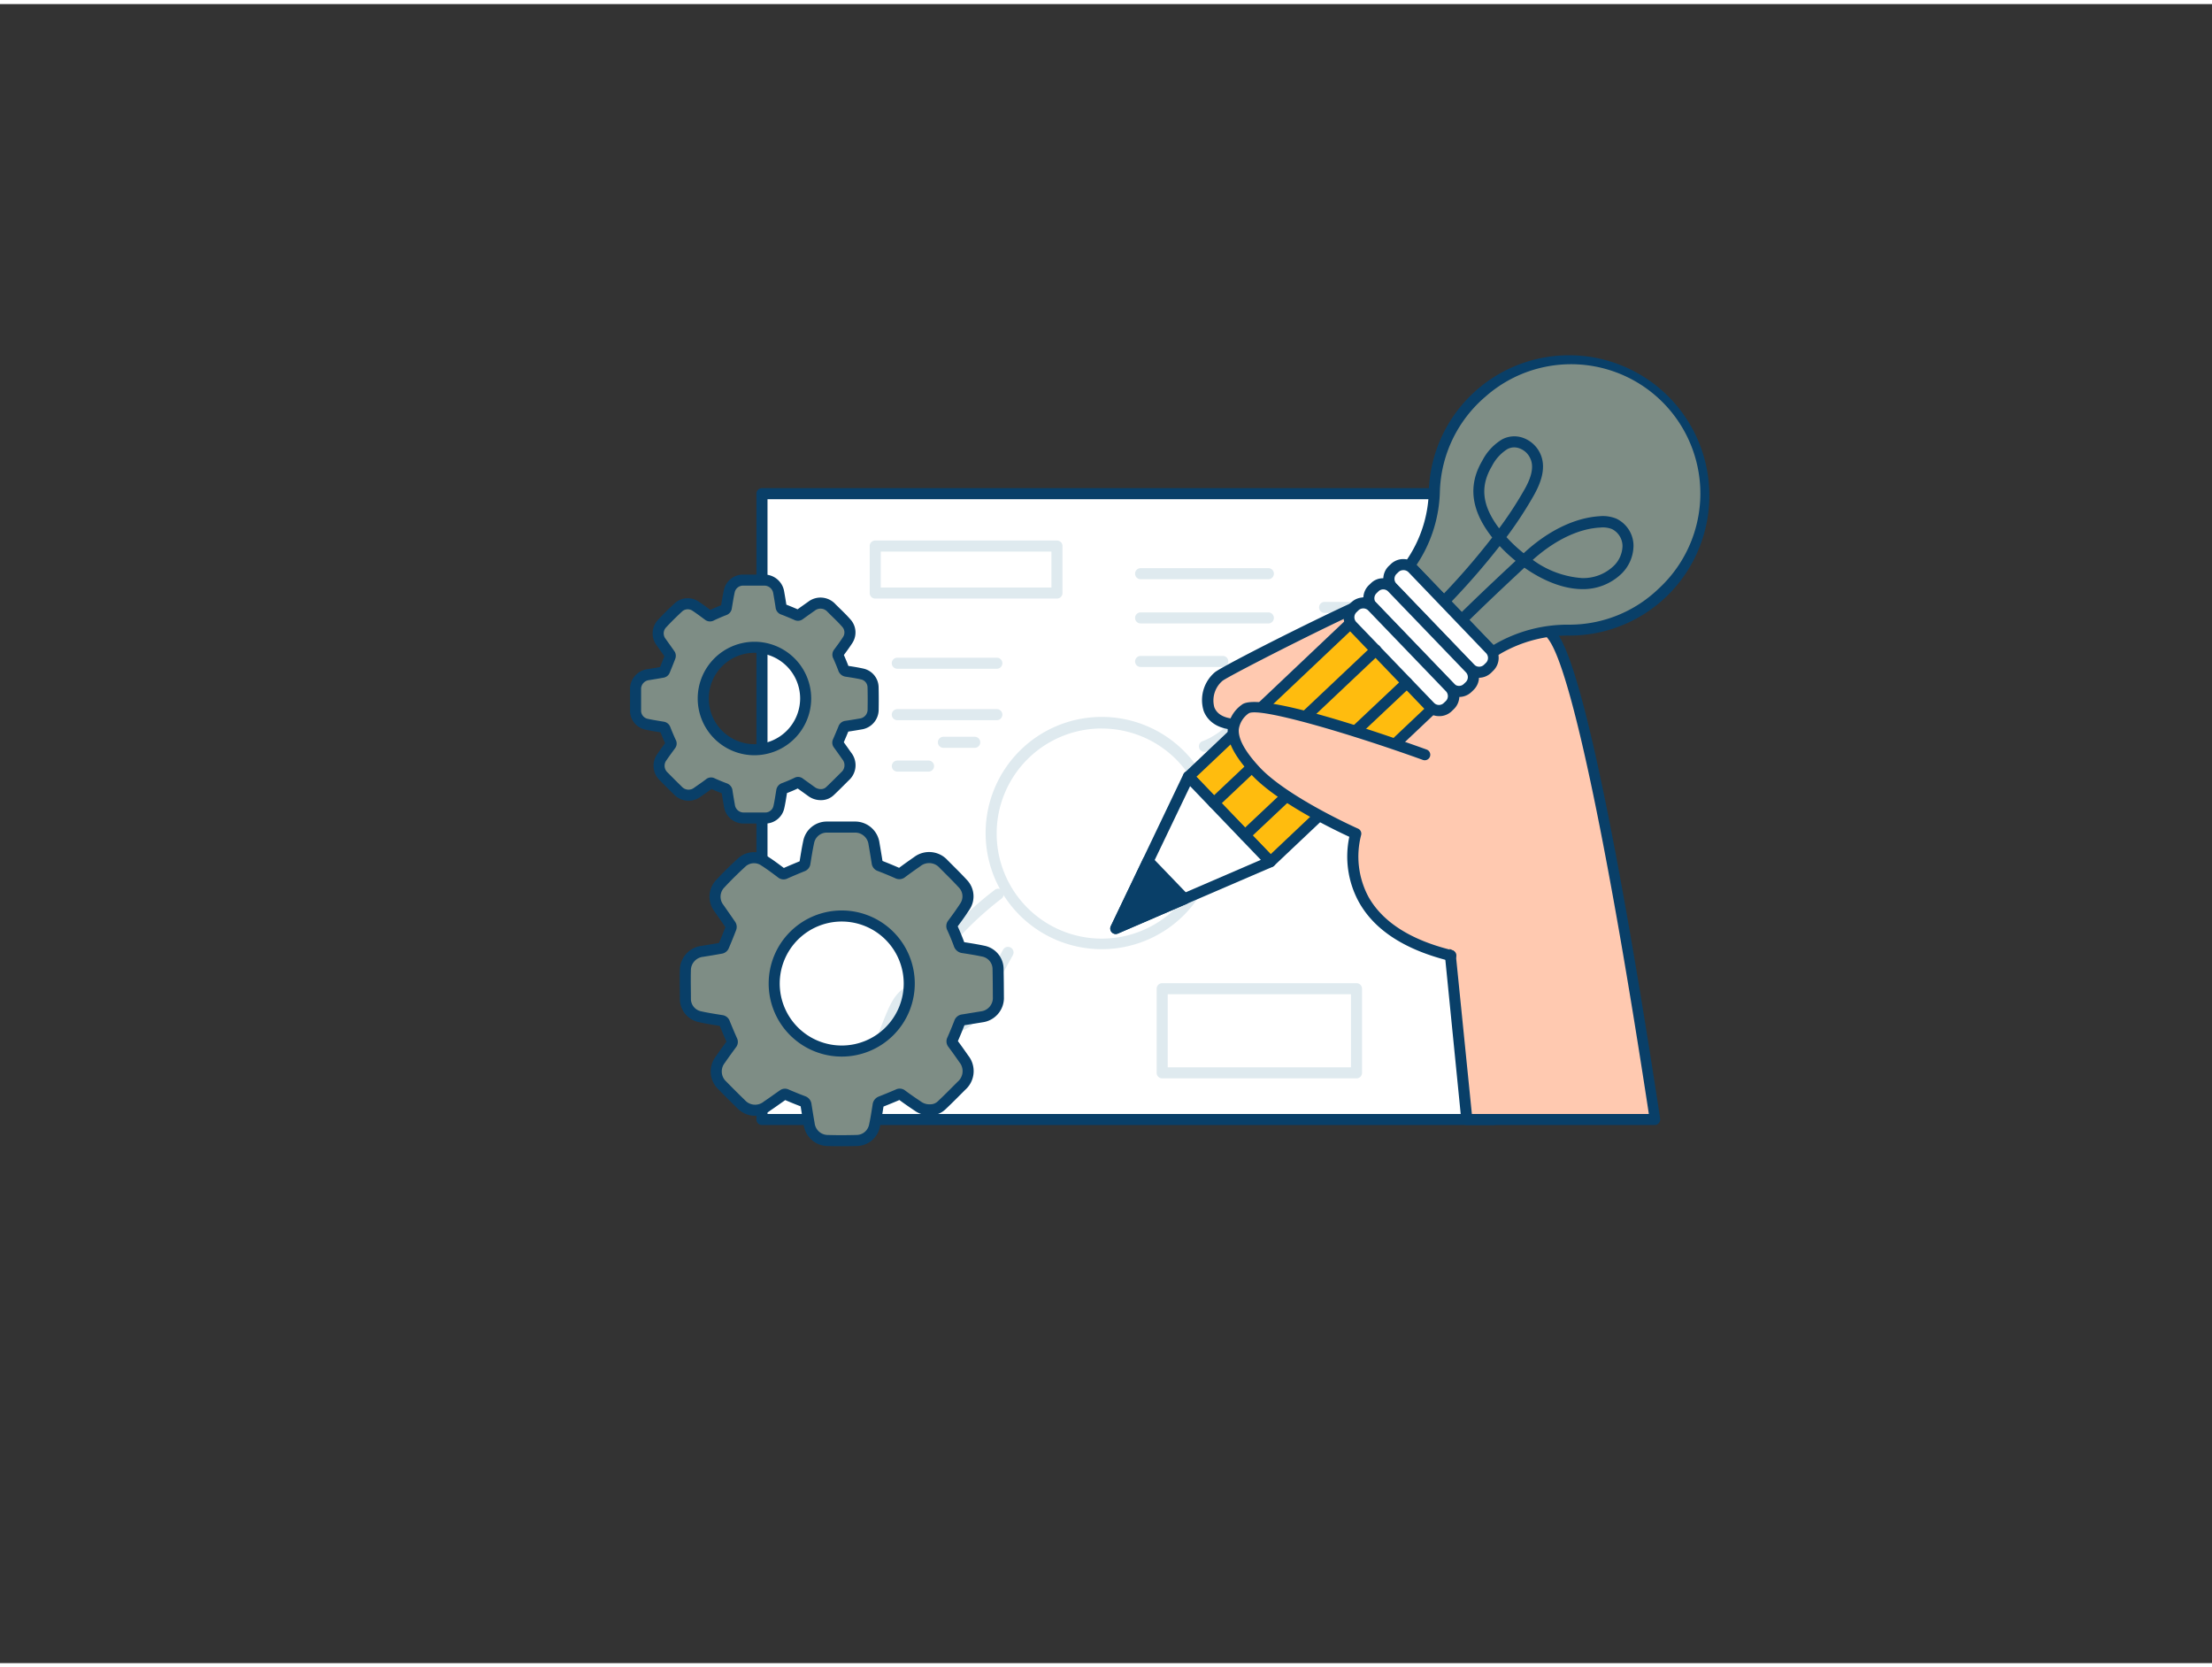 <svg xmlns="http://www.w3.org/2000/svg" viewBox="0 0 400 300" width="406" height="306" class="illustration styles_illustrationTablet__1DWOa"><rect x="0" y="0" width="400" height="300" fill="#333333" stroke="none"/><g id="_339_idea_outline" data-name="#339_idea_outline"><rect x="137.79" y="88.53" width="132.27" height="113.16" fill="#fff"></rect><path d="M270.06,202.7H137.79a1,1,0,0,1-1-1V88.53a1,1,0,0,1,1-1H270.06a1,1,0,0,1,1,1V201.7A1,1,0,0,1,270.06,202.7Zm-131.27-2H269.06V89.53H138.79Z" fill="#093f68"></path><path d="M254.94,110.1H239.53a1,1,0,0,1,0-2h15.41a1,1,0,0,1,0,2Z" fill="#dfeaef"></path><path d="M199.23,170.9a21,21,0,1,1,21-21A21,21,0,0,1,199.23,170.9Zm0-39.91a19,19,0,1,0,19,19A19,19,0,0,0,199.23,131Z" fill="#dfeaef"></path><path d="M229.36,104h-23.1a1,1,0,0,1,0-2h23.1a1,1,0,0,1,0,2Z" fill="#dfeaef"></path><path d="M229.36,112h-23.1a1,1,0,0,1,0-2h23.1a1,1,0,0,1,0,2Z" fill="#dfeaef"></path><path d="M221.12,119.87H206.26a1,1,0,0,1,0-2h14.86a1,1,0,0,1,0,2Z" fill="#dfeaef"></path><path d="M245.3,194.26H210.16a1,1,0,0,1-1-1V178.05a1,1,0,0,1,1-1H245.3a1,1,0,0,1,1,1v15.21A1,1,0,0,1,245.3,194.26Zm-34.14-2H244.3V179.05H211.16Z" fill="#dfeaef"></path><path d="M169.2,173.28a1.08,1.08,0,0,1-.61-.2,1,1,0,0,1-.19-1.4,59.66,59.66,0,0,1,11.52-11.53,1,1,0,0,1,1.39.22,1,1,0,0,1-.22,1.4A59.23,59.23,0,0,0,170,172.88,1,1,0,0,1,169.2,173.28Z" fill="#dfeaef"></path><path d="M180.26,120.19h-18a1,1,0,0,1,0-2h18a1,1,0,0,1,0,2Z" fill="#dfeaef"></path><path d="M180.26,129.49h-18a1,1,0,0,1,0-2h18a1,1,0,0,1,0,2Z" fill="#dfeaef"></path><path d="M176.26,134.49H170.6a1,1,0,0,1,0-2h5.66a1,1,0,0,1,0,2Z" fill="#dfeaef"></path><path d="M167.91,138.79h-5.64a1,1,0,0,1,0-2h5.64a1,1,0,0,1,0,2Z" fill="#dfeaef"></path><path d="M217.81,135.22a1,1,0,0,1-.32-1.95h0c.31-.1,7.74-2.74,9.25-12.23a1,1,0,0,1,1.15-.83,1,1,0,0,1,.83,1.14c-1.71,10.73-10.23,13.7-10.6,13.82A1.12,1.12,0,0,1,217.81,135.22Z" fill="#dfeaef"></path><path d="M159,189.85a1,1,0,0,1-.3,0,1,1,0,0,1-.66-1.25,69.18,69.18,0,0,1,2.65-7c1.66-3.71,3.67-4.33,5.08-4.19,2.08.2,3.3,2.15,4,3.6s1.38,2.56,2.41,2.81a2.61,2.61,0,0,0,2.22-.75,9.74,9.74,0,0,0,1.75-2.53l5.24-9.55a1,1,0,0,1,1.76,1l-5.24,9.54a11.55,11.55,0,0,1-2.16,3,4.44,4.44,0,0,1-4.05,1.22c-2-.49-3-2.5-3.71-3.84-.53-1-1.35-2.42-2.46-2.52-1.42-.16-2.52,1.83-3.05,3a64.1,64.1,0,0,0-2.57,6.8A1,1,0,0,1,159,189.85Z" fill="#dfeaef"></path><path d="M299.32,201.7c-.15-.69-11-74.58-18-86.65-5.55-9.52-27.54-9.07-31.26-8s-28.39,13.52-29.63,14.57c-2.94,2.51-3.54,8.91,4.06,8.66a84.5,84.5,0,0,1,7.93,6.22c4.66,4.06,5.14,5.41,5.14,5.41s11.53,11,16.49,14.12c0,0-3.07,7.28.27,10.59a31.62,31.62,0,0,0,8,5.41l2.95,29.68Z" fill="#ffc9b0"></path><path d="M299.32,202.7H265.25a1,1,0,0,1-1-.91l-2.9-29.11a31.62,31.62,0,0,1-7.76-5.36c-3.12-3.09-1.52-8.82-.78-10.91-5.26-3.62-15.51-13.35-16-13.78a1.11,1.11,0,0,1-.26-.39s-.64-1.33-4.85-5a86.77,86.77,0,0,0-7.58-6c-4.46.09-5.95-2.1-6.45-3.4a6.6,6.6,0,0,1,2-7c1.54-1.31,26.31-13.73,30-14.78,4-1.12,26.53-1.58,32.4,8.47,5.7,9.79,13.66,57.72,17.9,85.43.13.9.22,1.44.23,1.53a1,1,0,0,1-.21.83A1,1,0,0,1,299.32,202.7Zm-33.16-2h32l-.06-.43c-7.17-46.9-13.61-77.78-17.65-84.72-2.77-4.75-10-6.69-15.6-7.48-6.55-.93-12.84-.55-14.53-.07-3.79,1.07-28,13.37-29.26,14.38a4.67,4.67,0,0,0-1.47,4.78c.72,1.85,3,2.17,4.86,2.12a.91.91,0,0,1,.58.16,81.76,81.76,0,0,1,8,6.3c3.8,3.31,5,4.91,5.3,5.56,1.29,1.22,11.67,11,16.21,13.87a1,1,0,0,1,.38,1.23c-.78,1.86-2.29,7.18.05,9.5a31.26,31.26,0,0,0,7.71,5.21,1,1,0,0,1,.58.81Z" fill="#093f68"></path><polygon points="229.75 155.09 214.93 139.68 245.98 110.32 260.79 125.73 229.75 155.09" fill="#ffbc0e"></polygon><path d="M229.75,156.09a1,1,0,0,1-.72-.3l-14.82-15.41a1.09,1.09,0,0,1-.28-.72,1,1,0,0,1,.32-.7l31-29.37a1,1,0,0,1,1.41,0L261.51,125a1,1,0,0,1,.28.71,1,1,0,0,1-.31.71l-31.05,29.36A1,1,0,0,1,229.75,156.09Zm-13.4-16.37,13.43,14,29.59-28-13.43-14Z" fill="#093f68"></path><polygon points="229.74 155.09 214.18 161.8 201.77 167.16 207.61 154.97 214.93 139.69 229.74 155.09" fill="#fff"></polygon><path d="M201.77,168.15a1,1,0,0,1-.72-.3,1,1,0,0,1-.18-1.13L214,139.25a1,1,0,0,1,1.62-.26l14.81,15.41a1,1,0,0,1-.32,1.61l-28,12.06A1,1,0,0,1,201.77,168.15Zm13.44-26.73-11.39,23.76L228,154.75Z" fill="#093f68"></path><path d="M300.63,106.42a24.38,24.38,0,1,0-41.26-18.08,23.88,23.88,0,0,1-4,12.49l-.47.72,15,15.61.89-.53a25.2,25.2,0,0,1,13-3.41A24.28,24.28,0,0,0,300.63,106.42Z" fill="#7e8d85"></path><path d="M269.91,118.16a1,1,0,0,1-.73-.31l-15-15.6a1,1,0,0,1-.11-1.24l.46-.72a22.9,22.9,0,0,0,3.84-12,25.37,25.37,0,1,1,43,18.82h0a25.28,25.28,0,0,1-17.55,7.08,24.26,24.26,0,0,0-12.47,3.27l-.89.53A1.06,1.06,0,0,1,269.91,118.16Zm-13.74-16.73,13.91,14.46.21-.12a26.29,26.29,0,0,1,13.49-3.55,23.27,23.27,0,0,0,16.16-6.52h0A23.38,23.38,0,0,0,268.6,71a23.45,23.45,0,0,0-8.23,17.33,24.92,24.92,0,0,1-4.16,13Zm44.46,5h0Z" fill="#093f68"></path><rect x="248.21" y="108.59" width="24.77" height="5" rx="2.25" transform="translate(160.09 -153.77) rotate(46.13)" fill="#fff"></rect><path d="M267.45,121.82h-.07a3.22,3.22,0,0,1-2.28-1l-14.05-14.61a3.26,3.26,0,0,1,.09-4.6l.37-.35a3.25,3.25,0,0,1,4.59.09l14,14.62a3.25,3.25,0,0,1-.09,4.59l-.36.36A3.25,3.25,0,0,1,267.45,121.82Zm-13.69-19.46a1.26,1.26,0,0,0-.87.34l-.36.35a1.26,1.26,0,0,0,0,1.77l14.05,14.62h0a1.25,1.25,0,0,0,.88.38,1.26,1.26,0,0,0,.89-.35l.36-.35a1.25,1.25,0,0,0,0-1.77l-14-14.61A1.27,1.27,0,0,0,253.76,102.36Z" fill="#093f68"></path><rect x="244.61" y="112.05" width="24.77" height="5" rx="2.25" transform="translate(161.48 -150.1) rotate(46.13)" fill="#fff"></rect><path d="M263.84,125.29a3.23,3.23,0,0,1-2.35-1h0l-14.05-14.61a3.27,3.27,0,0,1,.09-4.6l.37-.35a3.07,3.07,0,0,1,2.31-.9,3.21,3.21,0,0,1,2.28,1l14.05,14.62a3.24,3.24,0,0,1-.09,4.59l-.36.35A3.22,3.22,0,0,1,263.84,125.29Zm-.91-2.38a1.29,1.29,0,0,0,.88.38,1.22,1.22,0,0,0,.89-.35l.37-.35a1.26,1.26,0,0,0,0-1.77l-14.05-14.61a1.24,1.24,0,0,0-1.77,0l-.36.35a1.27,1.27,0,0,0,0,1.77Z" fill="#093f68"></path><rect x="241" y="115.52" width="24.77" height="5" rx="2.25" transform="translate(162.87 -146.44) rotate(46.13)" fill="#fff"></rect><path d="M260.23,128.76a3.26,3.26,0,0,1-2.35-1h0l-14-14.61a3.26,3.26,0,0,1,.09-4.6l.37-.35a3.25,3.25,0,0,1,4.59.09l14.05,14.62a3.23,3.23,0,0,1-.09,4.59l-.36.35A3.22,3.22,0,0,1,260.23,128.76Zm-.9-2.39a1.24,1.24,0,0,0,1.76,0l.37-.35a1.26,1.26,0,0,0,0-1.77l-14.05-14.61a1.26,1.26,0,0,0-1.77,0l-.36.35a1.25,1.25,0,0,0,0,1.77Z" fill="#093f68"></path><path d="M264.77,111.91a1,1,0,0,1-.7-1.72c3.24-3.18,6.57-6.32,10-9.51A28.24,28.24,0,0,1,271.19,98a131.59,131.59,0,0,1-8.91,10.25,1,1,0,0,1-1.44-1.38,128.53,128.53,0,0,0,9-10.42l-.11-.13C266,91.5,265.42,87,268.06,82.54a9.61,9.61,0,0,1,3.59-3.84,4.71,4.71,0,0,1,3.75-.27,5.44,5.44,0,0,1,3.14,2.89c1.22,2.69-.11,5.63-1.22,7.6a72,72,0,0,1-4.9,7.47,26.31,26.31,0,0,0,3.11,2.91h0c4.3-4,9.17-6.4,13.68-6.69a6.48,6.48,0,0,1,3.06.43,5.45,5.45,0,0,1,3.12,4.86,7.17,7.17,0,0,1-2.23,5.16,10,10,0,0,1-7.18,2.73c-3.52-.06-7.18-1.67-10.32-3.88-3.49,3.25-6.9,6.46-10.2,9.71A1,1,0,0,1,264.77,111.91Zm12.4-11.41a17.08,17.08,0,0,0,8.86,3.29,7.94,7.94,0,0,0,5.73-2.15A5.16,5.16,0,0,0,293.4,98a3.46,3.46,0,0,0-1.91-3.07,4.59,4.59,0,0,0-2.14-.27C285.39,94.86,281.08,97,277.17,100.5Zm-3.34-20.34a2.64,2.64,0,0,0-1.26.32,7.82,7.82,0,0,0-2.79,3.08c-2.18,3.68-1.78,7.15,1.31,11.24a68,68,0,0,0,4.49-6.86c1-1.73,2-4,1.14-5.79a3.4,3.4,0,0,0-2-1.83A2.71,2.71,0,0,0,273.83,80.16Z" fill="#093f68"></path><polygon points="214.18 161.81 201.77 167.16 207.61 154.97 214.18 161.81" fill="#093f68"></polygon><path d="M201.77,168.16a1,1,0,0,1-.72-.31,1,1,0,0,1-.18-1.12l5.84-12.19a1,1,0,0,1,.74-.56,1,1,0,0,1,.88.3l6.57,6.83a1,1,0,0,1-.32,1.61l-12.41,5.36A1.1,1.1,0,0,1,201.77,168.16Zm6.12-11.46-4.06,8.48,8.63-3.72Z" fill="#093f68"></path><path d="M219.52,145.46a1,1,0,0,1-.68-1.73l29.24-27.63a1,1,0,0,1,1.41,0,1,1,0,0,1,0,1.42l-29.24,27.63A1,1,0,0,1,219.52,145.46Z" fill="#093f68"></path><path d="M225.15,151.32a1,1,0,0,1-.72-.32,1,1,0,0,1,0-1.41L253.71,122a1,1,0,0,1,1.41,0,1,1,0,0,1,0,1.42L225.84,151A1,1,0,0,1,225.15,151.32Z" fill="#093f68"></path><path d="M257.68,135.74s-29.6-10.67-32.46-8.27-3.46,5.26,1.65,11S245.21,150,245.21,150s-5.29,16.49,17.09,22" fill="#ffc9b0"></path><path d="M262.3,173l-.24,0c-8-2-13.48-5.53-16.31-10.59A17.13,17.13,0,0,1,244,150.58c-2.95-1.36-13.38-6.4-17.91-11.47-2.94-3.28-4.23-5.85-4.07-8.1a6.1,6.1,0,0,1,2.52-4.3c3-2.5,24.38,4.82,33.44,8.09a1,1,0,0,1,.6,1.28,1,1,0,0,1-1.27.6c-13.71-4.94-29.64-9.57-31.5-8.43a4.26,4.26,0,0,0-1.8,2.9c-.11,1.65,1,3.82,3.57,6.63,4.91,5.48,17.87,11.27,18,11.32a1,1,0,0,1,.54,1.22,15.45,15.45,0,0,0,1.35,11.13c2.56,4.54,7.61,7.77,15,9.6a1,1,0,0,1-.24,2Z" fill="#093f68"></path><path d="M191.13,107.5H158.27a1,1,0,0,1-1-1V98a1,1,0,0,1,1-1h32.86a1,1,0,0,1,1,1v8.49A1,1,0,0,1,191.13,107.5Zm-31.86-2h30.86V99H159.27Z" fill="#dfeaef"></path><g id="ahcQ9Z"><path d="M180.48,174.37a3.31,3.31,0,0,0-2.56-3.09c-1.24-.27-2.49-.47-3.74-.66a.83.83,0,0,1-.75-.62c-.37-1-.78-2-1.22-2.95a.63.63,0,0,1,.07-.74c.75-1,1.52-2.07,2.22-3.15a3.29,3.29,0,0,0-.29-4c-1.15-1.26-2.37-2.44-3.57-3.65a3.51,3.51,0,0,0-4.79-.43c-.94.65-1.87,1.31-2.79,2a.65.65,0,0,1-.75.08c-1.06-.47-2.13-.91-3.21-1.33a.65.65,0,0,1-.48-.58c-.18-1.14-.37-2.28-.57-3.43a3.45,3.45,0,0,0-3.31-3c-1.76,0-3.52,0-5.29,0a3.34,3.34,0,0,0-3.2,2.62c-.28,1.28-.48,2.58-.69,3.87a.65.65,0,0,1-.48.58c-1,.41-2.06.85-3.07,1.3a.59.59,0,0,1-.71-.06c-1-.75-2-1.51-3.09-2.2a3.29,3.29,0,0,0-4.05.26c-1.34,1.23-2.65,2.51-3.88,3.84a3.39,3.39,0,0,0-.23,4.51c.69,1,1.4,2,2.08,3a.66.66,0,0,1,.06.53c-.43,1.11-.87,2.21-1.34,3.3a.63.63,0,0,1-.41.34c-1.14.21-2.29.4-3.43.58a3.47,3.47,0,0,0-3.07,3.22c-.06,1.84,0,3.68,0,5.52a3.3,3.3,0,0,0,2.54,3.06c1.31.3,2.64.5,4,.72a.63.63,0,0,1,.55.46c.41,1,.86,2.08,1.32,3.11a.57.57,0,0,1-.06.66c-.7.95-1.39,1.9-2.06,2.87a3.46,3.46,0,0,0,.4,4.64q1.65,1.69,3.35,3.34a3.47,3.47,0,0,0,4.75.36c1-.67,1.92-1.35,2.87-2a.54.54,0,0,1,.62-.05c1,.42,2,.84,3,1.21a.75.75,0,0,1,.54.69c.18,1.13.36,2.26.56,3.39a3.42,3.42,0,0,0,3.16,3c1.85.06,3.71.05,5.56,0a3.33,3.33,0,0,0,3.08-2.59c.28-1.25.47-2.52.67-3.78a.75.75,0,0,1,.53-.66c1-.4,2.06-.83,3.08-1.27a.59.59,0,0,1,.67.06c.94.7,1.91,1.37,2.86,2a3.59,3.59,0,0,0,2.31.7,2.94,2.94,0,0,0,2.05-.83c1.22-1.15,2.39-2.34,3.57-3.52a3.52,3.52,0,0,0,.43-4.86c-.65-.93-1.31-1.87-2-2.79a.59.59,0,0,1-.06-.67q.68-1.54,1.29-3.12a.67.67,0,0,1,.59-.47l3.43-.56a3.45,3.45,0,0,0,3-3.28C180.53,178,180.52,176.18,180.48,174.37Zm-28.29,14.95a12.21,12.21,0,1,1,12.23-12.19A12.21,12.21,0,0,1,152.19,189.32Z" fill="#7e8d85" stroke="#093f68" stroke-linecap="round" stroke-linejoin="round" stroke-width="2"></path></g><g id="ahcQ9Z-2" data-name="ahcQ9Z"><path d="M157.88,123.49a2.51,2.51,0,0,0-1.95-2.35c-.94-.21-1.89-.36-2.83-.5a.64.64,0,0,1-.57-.47c-.28-.76-.6-1.5-.92-2.24a.5.5,0,0,1,0-.57c.58-.78,1.16-1.56,1.69-2.38a2.5,2.5,0,0,0-.22-3c-.87-1-1.8-1.85-2.71-2.76a2.66,2.66,0,0,0-3.63-.34c-.71.5-1.42,1-2.12,1.51a.48.48,0,0,1-.57.06c-.8-.35-1.61-.69-2.43-1a.5.5,0,0,1-.37-.44c-.13-.87-.28-1.74-.43-2.6a2.63,2.63,0,0,0-2.51-2.25c-1.34,0-2.68,0-4,0a2.54,2.54,0,0,0-2.43,2c-.22,1-.37,2-.53,2.94a.5.5,0,0,1-.36.45c-.79.3-1.56.64-2.33,1a.47.47,0,0,1-.54,0c-.77-.57-1.54-1.15-2.34-1.68a2.52,2.52,0,0,0-3.08.2c-1,.93-2,1.9-2.94,2.92a2.57,2.57,0,0,0-.18,3.41c.53.76,1.07,1.49,1.59,2.25a.55.55,0,0,1,0,.4c-.32.84-.66,1.67-1,2.5a.45.45,0,0,1-.31.26c-.87.16-1.73.3-2.6.44a2.63,2.63,0,0,0-2.33,2.44c0,1.4,0,2.8,0,4.19a2.51,2.51,0,0,0,1.93,2.33c1,.22,2,.37,3,.54a.49.49,0,0,1,.42.35c.31.79.65,1.58,1,2.36a.42.42,0,0,1,0,.5c-.53.72-1.06,1.44-1.56,2.17a2.64,2.64,0,0,0,.3,3.53c.84.85,1.68,1.7,2.54,2.53a2.64,2.64,0,0,0,3.61.28c.73-.51,1.46-1,2.17-1.55a.41.41,0,0,1,.48,0c.74.32,1.48.64,2.24.92a.55.55,0,0,1,.41.52c.13.86.28,1.72.43,2.57a2.6,2.6,0,0,0,2.4,2.25c1.4,0,2.81,0,4.22,0a2.52,2.52,0,0,0,2.33-2c.21-.94.35-1.91.51-2.87a.56.56,0,0,1,.4-.5c.79-.3,1.56-.62,2.34-1a.42.42,0,0,1,.5.05l2.17,1.56a2.83,2.83,0,0,0,1.76.53,2.3,2.3,0,0,0,1.56-.64c.92-.87,1.81-1.77,2.7-2.66a2.67,2.67,0,0,0,.33-3.69c-.5-.71-1-1.42-1.51-2.12a.45.45,0,0,1-.05-.51c.34-.78.67-1.57,1-2.37a.51.51,0,0,1,.45-.36c.87-.13,1.74-.27,2.6-.42a2.62,2.62,0,0,0,2.28-2.49Q157.93,125.55,157.88,123.49Zm-21.47,11.34a9.26,9.26,0,1,1,9.28-9.25A9.28,9.28,0,0,1,136.41,134.83Z" fill="#7e8d85" stroke="#093f68" stroke-linecap="round" stroke-linejoin="round" stroke-width="2"></path></g></g></svg>